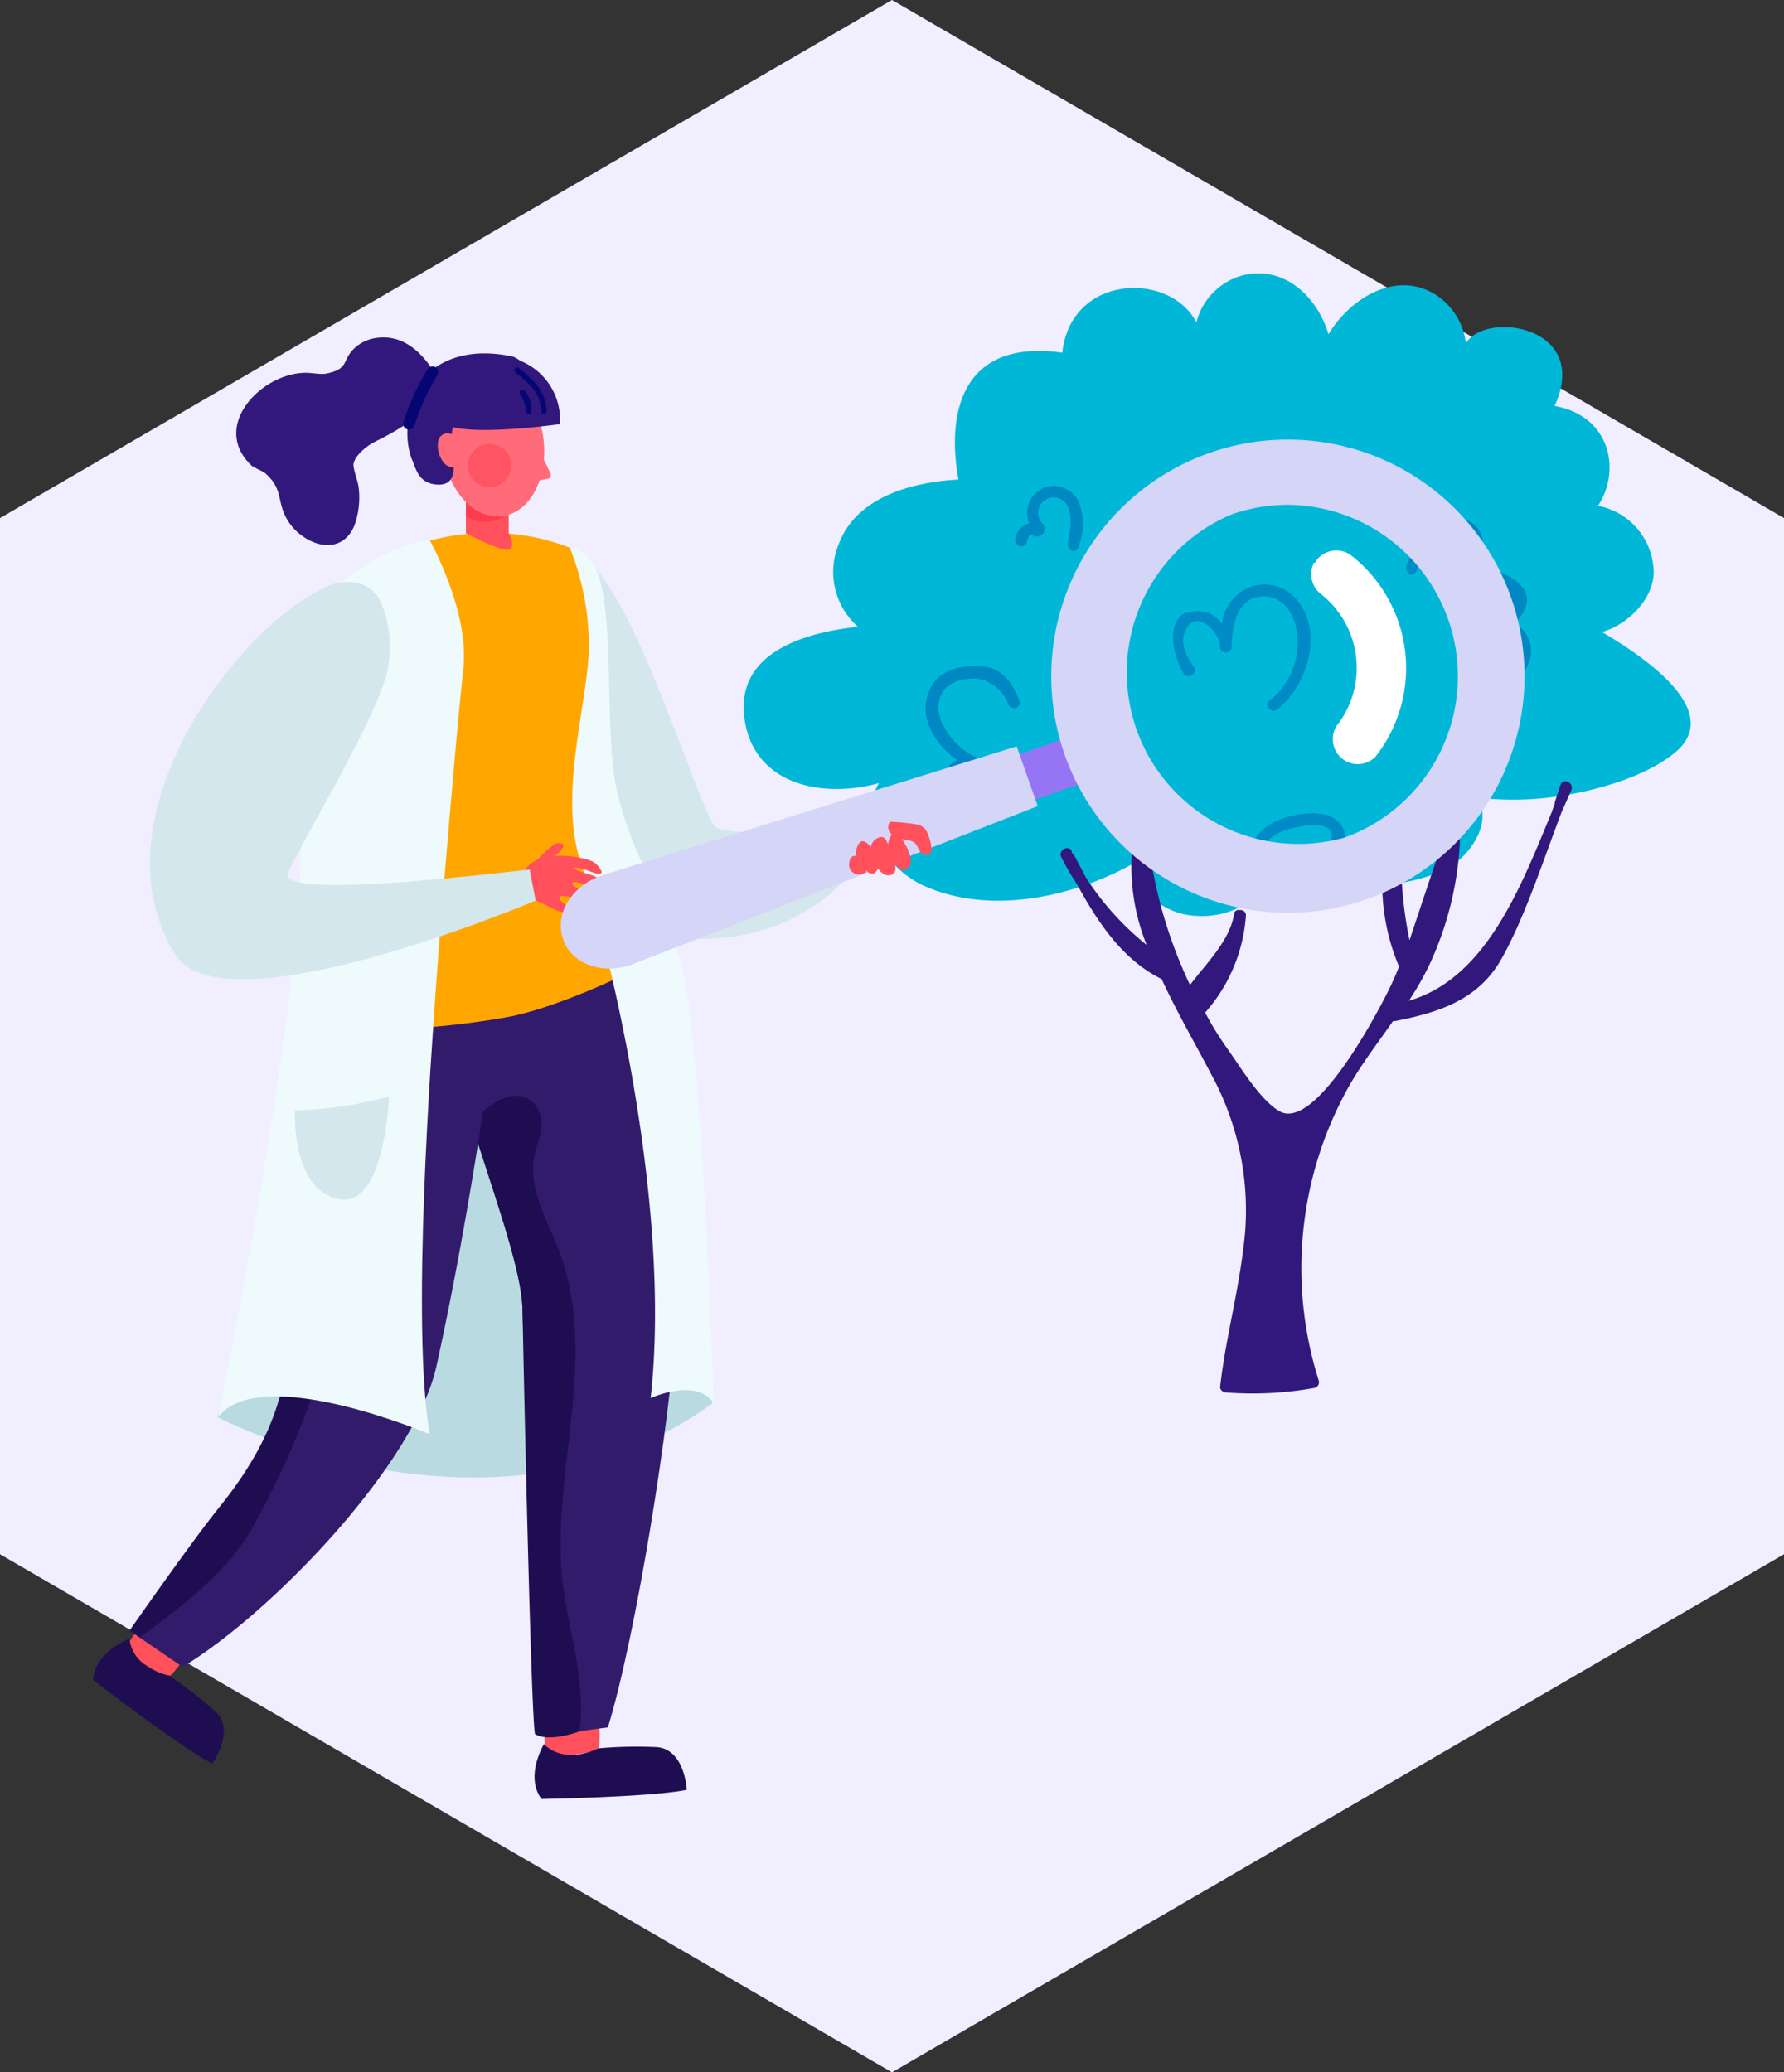 <svg id="Investigative" xmlns="http://www.w3.org/2000/svg" xmlns:xlink="http://www.w3.org/1999/xlink" width="147.086" height="170.882" viewBox="0 0 147.086 170.882">
  <rect x="0" y="0" width="147.086" height="170.882" fill="#333333" stroke="none"/>
  <defs>
    <clipPath id="clip-path">
      <rect id="Rectangle_2991" data-name="Rectangle 2991" width="31.703" height="31.692" fill="none"/>
    </clipPath>
    <clipPath id="clip-path-2">
      <rect id="Rectangle_2994" data-name="Rectangle 2994" width="3.631" height="3.609" fill="none"/>
    </clipPath>
    <clipPath id="clip-path-3">
      <path id="Path_7473" data-name="Path 7473" d="M57,17.988A1.788,1.788,0,1,0,58.788,16.2,1.788,1.788,0,0,0,57,17.988" transform="translate(-57 -16.2)" fill="none"/>
    </clipPath>
    <radialGradient id="radial-gradient" cx="0.244" cy="0.457" r="0.5" gradientTransform="translate(-16.815 61.901) rotate(180) scale(0.994 1)" gradientUnits="objectBoundingBox">
      <stop offset="0" stop-color="#f63c4b"/>
      <stop offset="0.4" stop-color="#f84150"/>
      <stop offset="0.9" stop-color="#fd5060"/>
      <stop offset="1" stop-color="#ff5464"/>
    </radialGradient>
  </defs>
  <path id="Polygon_9" data-name="Polygon 9" d="M128.161,0l42.72,73.543-42.72,73.543H42.72L0,73.543,42.72,0Z" transform="translate(147.086 0) rotate(90)" fill="#f0eeff"/>
  <g id="아트웍_18" data-name="아트웍 18" transform="translate(7.688 27.146)">
    <g id="Group_2863" data-name="Group 2863" transform="translate(0 -4.608)">
      <path id="Path_7439" data-name="Path 7439" d="M94.763,37.34c.65,5.69,6.449,6.828,11.11,5.528-1.734,2.981.379,6.883,3.577,8.4,5.365,2.493,12.194,1.084,17.233-1.68a5.818,5.818,0,0,0,5.474,4.227c3.739.217,6.612-2.71,8.779-5.419,1.734,4.01,7.858,3.143,11.218,1.788,2.276-.921,4.444-4.01,3.035-6.124a25.525,25.525,0,0,0,7.966-.325c2.764-.542,6.341-1.626,8.508-3.523,3.739-3.36-2.6-7.7-6.178-9.809,2.222-.6,4.606-3.035,4.227-5.474A5.633,5.633,0,0,0,165.16,20c1.951-2.981.975-7.424-3.577-8.237,3.035-6.666-5.8-7.858-7.316-5.148A5.528,5.528,0,0,0,152.1,2.819c-3.306-2.439-7.316-.054-9.159,3.035-.867-2.872-3.252-5.365-6.449-4.986a5.365,5.365,0,0,0-4.444,4.01C129.88.651,121.7.868,120.993,7.371c-8.617-1.192-9.484,5.419-8.563,10.459-3.794.217-8.4,1.409-9.863,5.311a6.026,6.026,0,0,0,1.572,6.828c-4.335.488-9.972,2.059-9.375,7.424" transform="translate(-41.096 -0.829)" fill="#00b7d7"/>
      <path id="Path_7440" data-name="Path 7440" d="M199.822,31.207c.65-1.843,1.951-4.444,4.39-3.794s1.951,2.71,1.355,4.39a3.848,3.848,0,0,1,3.306.867c1.409,1.192.813,2.276-.163,3.468a2.439,2.439,0,0,1,.975.921,2.655,2.655,0,0,1-.542,3.306c-.488.434-1.192-.271-.7-.7a1.594,1.594,0,1,0-1.68-2.71c-.6.217-.813-.7-.271-.921a2.6,2.6,0,0,1,1.246-.163v-.163a1.084,1.084,0,0,0,.379-1.626,1.03,1.03,0,0,0-.921-1.246,2.981,2.981,0,0,0-2.276.163.488.488,0,0,1-.65-.65c.6-1.246,1.355-5.257-1.734-3.631-1.084.542-1.463,1.734-1.843,2.818s-1.138.325-.921-.271" transform="translate(-91.489 -7.231)" fill="#0088c5"/>
      <path id="Path_7441" data-name="Path 7441" d="M165.371,39.986a2.383,2.383,0,0,1,2.926.867,3.793,3.793,0,0,1,1.68-2.71,3.414,3.414,0,0,1,4.173.379c2.71,2.6,1.3,7.316-1.246,9.375-.488.379-1.192-.271-.7-.7a6.07,6.07,0,0,0,2.222-6.015c-.325-1.517-1.463-2.926-3.2-2.547s-2.114,2.547-2.114,4.119h0a.491.491,0,1,1-.975-.108v-.108h0c-.108-.975-1.788-2.764-2.655-1.463s-.054,2.439.488,3.306a.5.5,0,1,1-.867.488c-.759-1.3-1.517-4.119.271-4.986" transform="translate(-75.247 -11.945)" fill="#0088c5"/>
      <path id="Path_7442" data-name="Path 7442" d="M129.537,57.977c-2.168-1.355-3.848-4.064-2.33-6.449.867-1.355,2.71-1.626,4.227-1.463s2.385,1.355,2.926,2.818c.217.6-.7.867-.921.271a3.283,3.283,0,0,0-2.71-2.114c-1.517,0-2.872.542-3.035,2.168s1.572,3.9,3.577,4.5h0l.271.108h.054a.433.433,0,0,1,.108.325h0a.433.433,0,0,1-.163.271h-.488a2.227,2.227,0,0,0-2.493,1.734,1.572,1.572,0,0,0,2.168,1.788c.6-.217.867.7.271.921a2.547,2.547,0,0,1-3.414-2.439,2.981,2.981,0,0,1,1.951-2.764" transform="translate(-58.002 -17.633)" fill="#0088c5"/>
      <path id="Path_7443" data-name="Path 7443" d="M140.2,27.044a1.951,1.951,0,0,1,.813-1.246l.379-.108a2.222,2.222,0,0,1,1.951-3.089,2.33,2.33,0,0,1,2.168,1.409,4.932,4.932,0,0,1,0,3.414c-.271,1.084-1.084.379-.921-.271s.65-3.035-.759-3.523a1.266,1.266,0,0,0-1.3,2.114.641.641,0,0,1-.867.921c-.271-.271-.488.542-.488.65a.488.488,0,0,1-.921-.271" transform="translate(-64.221 -5.072)" fill="#0088c5"/>
      <path id="Path_7444" data-name="Path 7444" d="M181.42,72.454a2.309,2.309,0,0,1,2.222,1.246,1.572,1.572,0,0,1-.759,2.005.5.5,0,0,1-.488-.867.74.74,0,0,0-.271-1.3,1.517,1.517,0,0,0-.921-.163,8.5,8.5,0,0,0-1.572.217c-1.246.271-2.547.813-2.764,2.276s-1.084.65-.976,0c.325-2.6,3.2-3.468,5.474-3.468" transform="translate(-80.566 -27.884)" fill="#0088c5"/>
      <path id="Path_7445" data-name="Path 7445" d="M140.91,82.34a24.611,24.611,0,0,0,1.3,2.222c1.68,3.089,3.739,6.178,6.937,7.75,1.246,2.71,2.764,5.311,4.119,7.912a23.4,23.4,0,0,1,2.764,12.952c-.434,4.661-1.572,8.454-2.059,12.735-.054.271.271.488.488.488a28.615,28.615,0,0,0,7.316-.379.488.488,0,0,0,.325-.6,30.674,30.674,0,0,1,2.493-24.279c1.084-1.9,2.385-3.577,3.631-5.365h.163c3.577-.7,6.828-1.734,8.725-5.04S180.58,82.611,182.1,78.6l.813-1.843c.271-.6-.6-1.084-.867-.488l-.488,1.463v.108l-.271.759c-2.493,6.015-5.365,13.657-11.76,15.5a24.926,24.926,0,0,0,1.572-2.71,27.043,27.043,0,0,0,2.655-10.839.432.432,0,0,0,0-.108.542.542,0,0,0-.108-.488V78.438a.488.488,0,0,0-.163-.379c-.163-.271-2.981,8.292-3.9,11.055a34.2,34.2,0,0,1-.7-7.262.434.434,0,0,0-.488-.488c-.271-.271-.759-.271-.813.163a17.5,17.5,0,0,0,1.138,9.755,25.394,25.394,0,0,1-1.138,2.493c-1.084,2.114-5.907,11.055-8.725,9.43-1.572-.921-3.143-3.523-4.173-4.986a26.8,26.8,0,0,1-1.951-3.143,13.494,13.494,0,0,0,3.36-7.966.434.434,0,0,0-.488-.488.379.379,0,0,0-.488.325c-.325,2.168-2.33,4.119-3.631,5.853a38.368,38.368,0,0,1-3.523-12.627v-.217a.488.488,0,0,0-.108-.433c-.108-.542-1.03-.542-.975.054v.6a17.446,17.446,0,0,0,1.03,9.321,23.3,23.3,0,0,1-4.986-5.528l-.975-1.843a.433.433,0,0,0-.217-.217v-.163c-.271-.542-1.138-.054-.867.488" transform="translate(-61.06 -34.116)" fill="#32187c"/>
      <path id="Path_7446" data-name="Path 7446" d="M18.9,131.64s22.761,11.923,40.808-1.138L53.855,93,30.172,97.335Z" transform="translate(-8.657 -37.32)" fill="#b9dae1"/>
      <path id="Path_7447" data-name="Path 7447" d="M72.763,207.677c-.379-.434-4.173.217-4.173.434s-.108,3.414.325,3.739,4.173.054,4.227-.6.054-3.143-.325-3.523" transform="translate(-31.413 -89.783)" fill="#ff505c"/>
      <path id="Path_7448" data-name="Path 7448" d="M67.931,214s-1.626,2.655-.217,4.552c0,0,9.213-.163,11.977-.759,0,0-.163-3.414-2.547-3.523a35.07,35.07,0,0,0-4.769.108s-2.6,1.409-4.444-.325" transform="translate(-30.754 -92.746)" fill="#1f0d52"/>
      <path id="Path_7449" data-name="Path 7449" d="M10.735,196.068c-.054-.542-3.36-2.439-3.523-2.276s-2.168,2.6-2.114,3.089,3.252,2.655,3.685,2.168,2.005-2.439,1.951-2.981" transform="translate(-2.335 -83.485)" fill="#ff505c"/>
      <path id="Path_7450" data-name="Path 7450" d="M2.981,198S.108,199.084,0,201.414c0,0,7.316,5.636,9.809,6.883,0,0,2.005-2.764.217-4.335a35,35,0,0,0-3.794-2.926S3.306,200.547,2.981,198" transform="translate(0 -85.417)" fill="#1f0d52"/>
      <path id="Path_7451" data-name="Path 7451" d="M56.273,106.929l.65,2.059c1.572,4.932,3.577,10.622,3.631,13.548.108,5.419,1.9,18.751,1.463,25.146-.325,5.2.921,8.834.759,10.026l4.823-.65c2.276-7.37,5.2-25.417,5.636-33.654s.542-21.948-2.059-28.614-14.632,4.227-16.041,5.636c-.542.542.108,3.143,1.138,6.449" transform="translate(-25.166 -37.159)" fill="#331b6c"/>
      <path id="Path_7452" data-name="Path 7452" d="M57.4,117.345l.65,2.059c1.572,4.932,3.577,10.622,3.631,13.548.108,5.419.7,33.275,1.03,35.063.813.542,2.493.217,3.685-.217.6-4.552-1.246-9.05-1.517-13.6-.488-8.671,2.981-17.559-.163-26.013-.921-2.385-2.439-4.823-2.114-7.479.163-1.3,1.084-2.764.434-4.064-1.192-2.33-3.794-.975-5.04.542a.434.434,0,0,0-.434,0l-.163.108" transform="translate(-26.293 -47.574)" fill="#1f0d52"/>
      <path id="Path_7453" data-name="Path 7453" d="M35.848,96.116l-.108.813c-.434,3.306-2.168,16.15-4.932,28.668-1.788,8.021-13.494,20.268-20.919,24.766l-3.577-2.439-.813-.542s4.986-7.154,7.37-10.134c6.178-7.641,5.582-12.464,6.178-17.884,1.246-11.11-1.084-16.854,2.818-24.766l.6-1.084a35.119,35.119,0,0,1,2.71-4.173,1.138,1.138,0,0,1,.7-.379,2.873,2.873,0,0,1,1.246.054c2.059.488,5.257,2.6,7.858,6.07l.813,1.138" transform="translate(-2.519 -35.451)" fill="#331b6c"/>
      <path id="Path_7454" data-name="Path 7454" d="M22.779,116.579c-.488-5.473-.542-10.568,1.626-15.716a.325.325,0,0,0-.108-.434l-.163-.163a22.493,22.493,0,0,0-2.168-.867c-3.9,7.966-1.572,13.657-2.818,24.766-.6,5.419,0,10.243-6.178,17.884-2.385,2.926-7.37,10.134-7.37,10.134l.813.542c3.36-2.493,6.774-4.986,9-8.563a69.191,69.191,0,0,0,5.853-13.277,34.9,34.9,0,0,0,1.517-14.307" transform="translate(-2.565 -40.252)" fill="#1f0d52"/>
      <path id="Path_7455" data-name="Path 7455" d="M72.188,44.991A12.354,12.354,0,0,0,72.3,47.7c.542,3.794-1.517,16.1,8.671,16.746,11.164.65,15.12-6.991,15.12-6.991A4.5,4.5,0,0,0,94.841,55.4c-1.3.271-9.646.6-10.947-.108S77.012,34.695,72.3,32.527c-2.872-1.3-.108,12.519-.108,12.519" transform="translate(-32.519 -9.58)" fill="#d3e7ec"/>
      <path id="Path_7456" data-name="Path 7456" d="M60.807,64.5c-.108.434-7.7,4.227-12.464,5.148A64.273,64.273,0,0,1,36.2,70.681c-2.33-.108-5.2-.65-5.419-1.138S32.3,57.892,32.139,51.5c-.054-1.03-.054-2.059-.054-3.089-.054-6.666.379-13.006,1.9-14.2L35.12,33.4a21.353,21.353,0,0,1,2.222-1.3,20.647,20.647,0,0,1,4.552-1.734,18.805,18.805,0,0,1,9.05-.163h0a18.426,18.426,0,0,1,2.439.759l.6.217c2.818,1.138,2.439,7.316,1.951,12.519a49.913,49.913,0,0,0-.325,5.961,12.2,12.2,0,0,0,.163,1.355c.65,3.794,4.552,10.676,5.04,13.44" transform="translate(-14.093 -8.336)" fill="#ffa700"/>
      <path id="Path_7457" data-name="Path 7457" d="M60.223,23.463v2.764s.65,1.192,0,1.355S56.7,26.227,56.7,26.227V22Z" transform="translate(-25.972 -4.797)" fill="#ff505c"/>
      <path id="Path_7458" data-name="Path 7458" d="M56.7,26.009V24.6a6.449,6.449,0,0,0,3.252,1.355,2.917,2.917,0,0,1-3.252.054" transform="translate(-25.972 -5.988)" fill="#fc3c4c"/>
      <path id="Path_7460" data-name="Path 7460" d="M36.45,30.854s3.306,5.853,2.764,10.622-1.951,21.677-2.276,26.5-2.059,27.639-.488,36.581c0,0-13.982-5.961-17.45-1.409,0,0,8.725-42.325,6.395-51.267s3.2-17.179,3.2-17.179,4.119-3.523,7.858-3.9" transform="translate(-8.703 -8.828)" fill="#eefafb"/>
      <path id="Path_7461" data-name="Path 7461" d="M72.5,32a21.786,21.786,0,0,1,1.572,8.346c-.108,4.552-2.547,12.085-.65,17.667s7.587,27.584,5.744,44.113c0,0,3.794-1.734,5.2.434,0,0-.921-30.511-2.764-36.581s-4.01-8.779-5.2-13.873.054-16.583-2.222-19.13A2.659,2.659,0,0,0,72.554,32" transform="translate(-33.21 -9.378)" fill="#eefafb"/>
      <path id="Path_7462" data-name="Path 7462" d="M30.691,116.638a30.959,30.959,0,0,0,7.75-1.138s-.325,9.375-4.227,8.454-3.523-7.316-3.523-7.316" transform="translate(-14.054 -47.627)" fill="#d3e7ec"/>
      <g id="Group_2859" data-name="Group 2859" transform="translate(83.295 15.739)" opacity="0.08">
        <g id="Group_2858" data-name="Group 2858" clip-path="url(#clip-path)">
          <path id="Path_7463" data-name="Path 7463" d="M181.34,24.525a15.824,15.824,0,1,1-10.932-5.27,15.824,15.824,0,0,1,10.932,5.27" transform="translate(-153.702 -19.268)" fill="#00b7d7"/>
        </g>
      </g>
      <path id="Path_7464" data-name="Path 7464" d="M190.59,31.071a2.059,2.059,0,0,0,.542,2.6,7.75,7.75,0,0,1,1.3,10.893,2.059,2.059,0,0,0,3.2,2.547,11.814,11.814,0,0,0-1.951-16.583,2.059,2.059,0,0,0-2.872.325l-.163.271" transform="translate(-89.927 -7.237)" fill="#fff"/>
      <path id="Path_7468" data-name="Path 7468" d="M64.855,82.253c.325.434.7.163,1.138.271s2.059,1.246,2.71.975-1.03-.867-.6-1.246,2.71,1.03,2.059-.163c-.163-.271-1.517-.921-.975-1.03s1.951.813,2.114.163-.65-.7-1.03-.867c-1.9-.6-.921-.65.325-.163s.975-.108.434-.65-3.252-.921-4.606-.434S64.1,81.223,64.8,82.253" transform="translate(-29.575 -30.854)" fill="#ff505c"/>
      <path id="Path_7469" data-name="Path 7469" d="M68.284,78.394l.6-.434a1.734,1.734,0,0,0,.6-.6c.217-.379-.217-.434-.542-.379A6.813,6.813,0,0,0,67.2,78.611a3.252,3.252,0,0,0,1.084-.217" transform="translate(-30.782 -29.976)" fill="#ff505c"/>
      <path id="Path_7470" data-name="Path 7470" d="M10.732,67.938c4.01,6.449,29.7-4.444,29.7-4.444l-.488-2.547C39.671,60.893,20,63.494,20,61.38c0-.921,7.154-12.356,8.183-16.746a9.43,9.43,0,0,0-.434-5.528c-.759-2.059-3.089-2.33-4.986-1.3-3.956,2.005-8.671,7.045-11.435,12.519s-4.064,12.031-.6,17.613" transform="translate(-3.958 -11.77)" fill="#d3e7ec"/>
      <path id="Path_7471" data-name="Path 7471" d="M56.609,5.874c-2.276.325-3.739,3.143-3.36,6.341s2.6,5.528,4.877,5.2,3.739-3.143,3.36-6.341-2.6-5.528-4.877-5.2" transform="translate(-24.364 2.603)" fill="#ff6b79"/>
      <path id="Path_7472" data-name="Path 7472" d="M65.755,14.954A19.618,19.618,0,0,1,67.489,18.1a.325.325,0,0,1-.217.379,9,9,0,0,1-2.114.217c-.6-.108.6-3.794.6-3.794" transform="translate(-29.771 -1.545)" fill="#ff6b79"/>
      <g id="Group_2862" data-name="Group 2862" transform="translate(30.89 14.059)">
        <g id="Group_2861" data-name="Group 2861" clip-path="url(#clip-path-2)">
          <g id="Group_2860" data-name="Group 2860" clip-path="url(#clip-path-3)">
            <rect id="Rectangle_2993" data-name="Rectangle 2993" width="3.631" height="3.609" fill="url(#radial-gradient)"/>
          </g>
        </g>
      </g>
      <path id="Path_7474" data-name="Path 7474" d="M61.074,8.668a7.911,7.911,0,0,1,.65,1.572A3.794,3.794,0,0,1,58.8,9.426a4.1,4.1,0,0,0-4.5-.217l.434-1.843L60.749,6.5Z" transform="translate(-24.873 2.303)" fill="#ff3d53"/>
      <path id="Path_7475" data-name="Path 7475" d="M23.137,10.627c.325.271.813.379,1.084.65,1.246,1.138.975,2.005,1.463,3.2a4.335,4.335,0,0,0,1.517,1.9c1.572,1.138,3.468,1.084,4.281-.813a6.774,6.774,0,0,0,.379-3.089c-.054-.6-.379-1.3-.434-1.9s.867-1.517,1.843-2.005A21.19,21.19,0,0,0,35.926,7.05,6.5,6.5,0,0,0,36.2,9.976c.379.759.488,2.059,2.114,2.168,2.547.163.65-3.685,1.409-4.932a1.463,1.463,0,0,0,1.463-1.03c.434-1.138,1.951-.921,2.981-.271a3.27,3.27,0,0,0,3.36.542c1.3-.6-1.788-4.606-3.035-4.877-3.36-.7-5.419.217-6.557,1.084C36.9,1.089,35.384-.266,33.271.059a3.252,3.252,0,0,0-1.951,1.03c-.813.921-.325,1.517-2.114,1.9-.6.108-1.3-.108-1.951-.054-3.577.163-7.7,4.552-4.119,7.75" transform="translate(-9.968 5.275)" fill="#32187c"/>
      <path id="Path_7476" data-name="Path 7476" d="M54.141,15.136s-.759-.975-1.463-.325.108,3.089,1.246,2.439.217-2.114.217-2.114" transform="translate(-24.01 -1.402)" fill="#ff6b79"/>
      <path id="Path_7477" data-name="Path 7477" d="M57.94,2.9a5.244,5.244,0,0,1,4.769,5.582s-7.587,1.084-9.484,0L52.9,5.176Z" transform="translate(-24.232 3.952)" fill="#32187c"/>
      <path id="Path_7478" data-name="Path 7478" d="M64.465,4.64a10.513,10.513,0,0,1,1.626,1.572,4.119,4.119,0,0,1,.65,1.9c.054.271-.434.434-.434.108a3.631,3.631,0,0,0-.65-1.843A12.3,12.3,0,0,0,64.14,4.965a.23.23,0,1,1,.325-.325" transform="translate(-29.347 3.188)" fill="#060673"/>
      <path id="Path_7479" data-name="Path 7479" d="M65.3,8.041a2.818,2.818,0,0,1,.542,1.68.244.244,0,0,1-.488,0,2.439,2.439,0,0,0-.488-1.409c-.163-.271.217-.488.434-.217" transform="translate(-29.695 1.629)" fill="#060673"/>
      <path id="Path_7480" data-name="Path 7480" d="M47.184,8.99A19.835,19.835,0,0,1,49.189,4.6.474.474,0,0,1,50,5.088a18.859,18.859,0,0,0-1.9,4.173.48.48,0,0,1-.921-.271" transform="translate(-21.605 3.281)" fill="#060673"/>
      <g id="Group_12118" data-name="Group 12118" transform="translate(38.546 13.712)">
        <rect id="Rectangle_2992" data-name="Rectangle 2992" width="8.183" height="3.956" transform="matrix(0.943, -0.334, 0.334, 0.943, 36.275, 26.503)" fill="#9675f4"/>
        <path id="Path_7465" data-name="Path 7465" d="M72.234,73.879h0c-.759-2.059.759-4.444,3.252-5.257L109.628,58l1.734,4.932L78.033,75.938c-2.439.975-5.094.054-5.8-2.005" transform="translate(-72.038 -32.708)" fill="#d5d5f8"/>
        <path id="Path_7466" data-name="Path 7466" d="M169.383,12.8A19.51,19.51,0,1,0,184.773,25.54,19.51,19.51,0,0,0,169.383,12.8m-2.872,5.148a14.144,14.144,0,0,1,5.419,27.1l-.813.325a14.144,14.144,0,0,1-9.43-26.609,13.928,13.928,0,0,1,4.823-.813" transform="translate(-106.441 -12.573)" fill="#d5d5f8"/>
      </g>
      <g id="Group_12119" data-name="Group 12119" transform="translate(62.319 45.228)">
        <path id="Path_7459" data-name="Path 7459" d="M124.5,73.714a4.01,4.01,0,0,0-.434-1.409,1.138,1.138,0,0,0-.759-.488A18.429,18.429,0,0,0,121.3,71.6h-.217c-.434.65.217,1.3.867,1.409l.65.108c.759.163.65.488.975.921a.65.65,0,0,0,.65.271c.325-.108.325-.379.271-.65" transform="translate(-117.718 -71.6)" fill="#ff505c"/>
        <path id="Path_7467" data-name="Path 7467" d="M116.406,76.589v-.163a.7.7,0,0,0,.488.271c.271,0,.379-.271.488-.434h0c.271.379.6.65,1.03.542s.434-.488.379-.867l.325.325c.488.379.921-.108.975-.6a3.306,3.306,0,0,0-.488-1.409,2.114,2.114,0,0,0-.65-.813c-.488-.271-.65.379-.759.813-.163-.434-.379-.759-.867-.488a.975.975,0,0,0-.542.759,1.247,1.247,0,0,0-.434-.434c-.434-.271-.7.271-.759.65a1.463,1.463,0,0,0,0,.488h-.108c-.325-.054-.488.379-.488.65a.813.813,0,0,0,1.246.759" transform="translate(-114.994 -72.416)" fill="#ff505c"/>
      </g>
    </g>
    <rect id="Rectangle_2995" data-name="Rectangle 2995" width="129.414" height="120.488" transform="translate(0 0.672)" fill="none"/>
  </g>
</svg>
